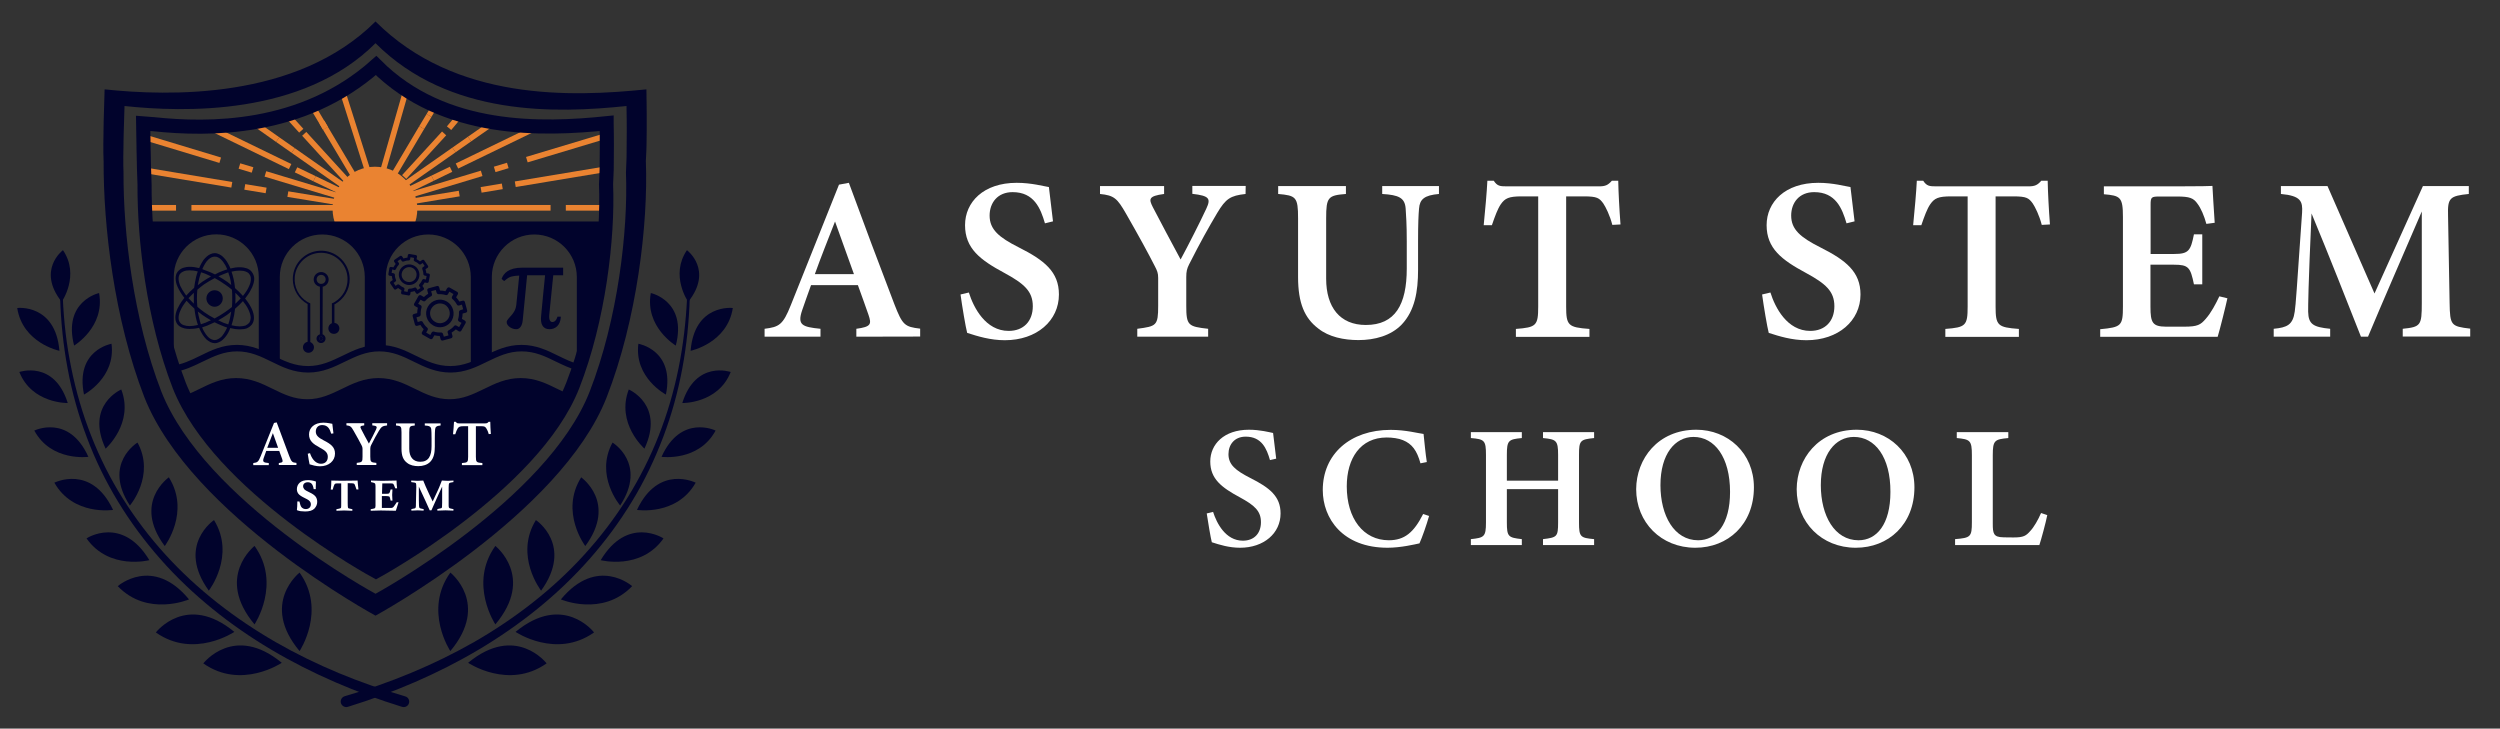<?xml version="1.0" encoding="utf-8"?>
<!-- Generator: Adobe Illustrator 23.0.0, SVG Export Plug-In . SVG Version: 6.00 Build 0)  -->
<svg version="1.1" id="Layer_1" xmlns="http://www.w3.org/2000/svg" xmlns:xlink="http://www.w3.org/1999/xlink" x="0px" y="0px"
	 viewBox="0 0 1770.9 516.1" style="enable-background:new 0 0 1770.9 516.1;" xml:space="preserve">
<rect x="0" y="0" width="1770.9" height="516.1" fill="#333333" stroke="none"/>
<style type="text/css">
	.st0{fill:#FFFFFF;}
	.st1{fill-rule:evenodd;clip-rule:evenodd;fill:#EA8331;}
	.st2{fill:none;stroke:#EA8331;stroke-width:4;stroke-miterlimit:10;}
	.st3{fill:#01032C;}
	.st4{enable-background:new    ;}
	.st5{clip-path:url(#SVGID_3_);fill:#01032C;}
	.st6{clip-path:url(#SVGID_5_);fill:#01032C;}
	.st7{fill:none;stroke:#01032C;stroke-width:10;stroke-miterlimit:10;}
</style>
<g>
	<g>
		<g>
			<path class="st0" d="M606.6,238.5v-5.6c10.4-1.4,10.9-3.2,8.6-9.9c-1.8-5.4-4.7-13.1-7.5-21h-33.2c-2.1,5.9-4.4,12.2-6.3,17.8
				c-3.5,10.4-0.1,11.8,13,13.1v5.6h-39.6v-5.6c10.3-1.3,13-2.7,18.6-16.8l34.1-85.3l7-1.3c10.4,28.4,21.6,58.2,32.2,85.9
				c5.8,14.9,7.3,16.1,18.3,17.4v5.6L606.6,238.5L606.6,238.5z M591.5,156.9c-4.9,12.6-9.9,25-14.3,37.3h27.7L591.5,156.9z"/>
			<path class="st0" d="M740.2,158.2c-3.1-10.6-7.7-22.1-22.9-22.1c-10.7,0-16.3,7.6-16.3,16.6c0,9.8,6.5,15.4,20.6,22.5
				c18.3,9.2,28.5,17.4,28.5,33.4c0,18.6-15.7,32.4-38.3,32.4c-10.3,0-19.3-2.8-26.7-5.2c-1.1-4.1-3.6-19.1-4.7-27.2l5.9-1.4
				c3.3,10.6,11.8,27.2,28.2,27.2c10.6,0,17.1-6.9,17.1-17.5s-6.2-16-20.2-23.6c-17.1-9.2-27.8-17.3-27.8-33.8c0-16.3,13-30,36.6-30
				c10.6,0,19.3,2.5,22.8,3c0.7,6,1.6,13.9,2.9,24.3L740.2,158.2z"/>
			<path class="st0" d="M882.3,137.4c-10.8,1.2-14,3.3-20.1,13.5c-6.4,10.8-11.9,20.6-19.9,36.4c-1.5,3-2,5-2,9v20.3
				c0,14,1.4,14.7,15.5,16.3v5.6h-50.2v-5.6c13.6-1.8,14.8-2.2,14.8-16.3v-19.7c0-3.5-0.7-5.1-2.3-8.2c-5.1-10-11-20.8-20.5-37.4
				c-6.2-10.8-8.4-12.9-18.4-13.9v-5.6h45.4v5.6c-11.3,1.5-10.8,3.7-8,9.3c5.9,11.4,13.2,25,19.7,37.1c5.3-9.8,13.7-26.3,18.2-36
				c3.3-7.1,2.3-9.1-9.9-10.5v-5.6h37.8L882.3,137.4L882.3,137.4z"/>
			<path class="st0" d="M1019.3,137.4c-10.4,0.9-13.6,3.8-14.1,10.3c-0.4,4.5-0.7,10.6-0.7,23.3v20.2c0,15-2.2,28.8-11.6,38.7
				c-7.6,7.9-19.1,11-30.6,11c-10.4,0-21-2.2-28.5-8.2c-9.6-7.3-14.3-17.8-14.3-36.5v-41.6c0-15-1.4-16.1-14.1-17.2v-5.6h48v5.6
				c-12.6,1-14,2.2-14,17.2v42.8c0,20.3,9.8,32.8,28.1,32.8c20.8,0,29-14.4,29-40V171c0-12.6-0.5-18.7-0.8-23.4
				c-0.6-7.5-4.9-9.5-16.6-10.2v-5.6h40.2L1019.3,137.4L1019.3,137.4z"/>
			<path class="st0" d="M1142.1,159.3c-1.7-6.7-4.7-12.7-6.4-15.2c-2.8-3.8-4.3-5-13.7-5h-12.6v78.1c0,13.4,1.5,14.7,16.5,15.8v5.6
				h-52.1V233c14.4-1.1,15.8-2.3,15.8-15.8v-78.1h-11.7c-9.1,0-11.8,1.3-14.8,5.6c-2.2,3.2-4.1,8.4-6.3,14.8h-5.8
				c1.1-11.3,2.2-23.2,2.6-31.5h4.5c2.5,3.8,4.4,4,9.2,4h65.4c4.5,0,6.4-0.9,9.1-4h4.5c0.1,7.2,0.8,20.7,1.6,31L1142.1,159.3z"/>
			<path class="st0" d="M1308,158.2c-3.1-10.6-7.7-22.1-22.9-22.1c-10.7,0-16.3,7.6-16.3,16.6c0,9.8,6.5,15.4,20.6,22.5
				c18.3,9.2,28.5,17.4,28.5,33.4c0,18.6-15.7,32.4-38.3,32.4c-10.3,0-19.3-2.8-26.7-5.2c-1.1-4.1-3.6-19.1-4.7-27.2l5.9-1.4
				c3.3,10.6,11.8,27.2,28.2,27.2c10.6,0,17.1-6.9,17.1-17.5s-6.2-16-20.2-23.6c-17.1-9.2-27.8-17.3-27.8-33.8c0-16.3,13-30,36.6-30
				c10.6,0,19.3,2.5,22.8,3c0.7,6,1.6,13.9,2.9,24.3L1308,158.2z"/>
			<path class="st0" d="M1446.3,159.3c-1.7-6.7-4.7-12.7-6.4-15.2c-2.8-3.8-4.3-5-13.7-5h-12.6v78.1c0,13.4,1.5,14.7,16.5,15.8v5.6
				H1378V233c14.4-1.1,15.8-2.3,15.8-15.8v-78.1h-11.7c-9.1,0-11.8,1.3-14.8,5.6c-2.2,3.2-4.1,8.4-6.3,14.8h-5.8
				c1.1-11.3,2.2-23.2,2.6-31.5h4.5c2.5,3.8,4.4,4,9.2,4h65.4c4.5,0,6.4-0.9,9.1-4h4.5c0.1,7.2,0.8,20.7,1.6,31L1446.3,159.3z"/>
			<path class="st0" d="M1577.8,211.3c-0.9,4.4-5.4,22.5-6.9,27.3h-83.2v-5.4c15-1.4,16.1-2.4,16.1-16.1v-63.4
				c0-14.2-1.9-15.1-13.5-16.1V132h52.2c16.6,0,22.6-0.2,24.7-0.3c0.2,3.4,0.9,16.4,1.6,26.1l-5.9,0.8c-1.5-5.6-3.9-11.2-6.3-14.3
				c-2.8-4-5.5-5.1-14.4-5.1h-12.4c-5.8,0-6.4,0.4-6.4,5.7v35h16.8c10.3,0,11.6-2.5,13.9-13.9h5.9v35.4h-5.9
				c-2.5-12-3.8-13.9-14.1-13.9h-16.7v29.8c0,11.4,1.5,14,11,14.1h12.9c9.5,0,11.6-1.3,15.3-5.6c3.8-4.3,7.1-10.6,9.6-15.9
				L1577.8,211.3z"/>
			<path class="st0" d="M1702,238.5v-5.6c12.8-1.3,13.5-2.4,13.5-18.1v-65c-12.4,28.8-28.4,65.5-38.1,88.7h-5
				c-8.9-22.6-22.9-58.2-35-87.3c-2.4,53.6-2.4,64.7-2.4,69.6c0.2,9,3.7,10.9,15.6,12.1v5.6h-40v-5.6c9.4-0.9,13.6-2.7,14.9-12.2
				c0.8-5.7,1.3-13.9,5.2-70c0.5-8.1-0.8-12-15-13.3v-5.6h33l33.3,76.1l34.3-76.1h32.5v5.6c-13.5,1.4-15.1,2.8-14.7,15.3l1.1,62
				c0.3,15.7,0.9,16.5,14.6,18.1v5.6H1702V238.5z"/>
			<path class="st0" d="M899.6,325.9c-2.3-8-5.8-16.6-17.2-16.6c-8,0-12.2,5.7-12.2,12.4c0,7.4,4.9,11.5,15.5,16.9
				c13.7,6.9,21.4,13,21.4,25.1c0,14-11.8,24.3-28.7,24.3c-7.7,0-14.5-2.1-20-3.9c-0.8-3-2.7-14.3-3.6-20.4l4.5-1.1
				c2.5,7.9,8.8,20.4,21.1,20.4c8,0,12.8-5.2,12.8-13.1c0-8-4.6-12-15.1-17.7c-12.8-6.9-20.8-13-20.8-25.3
				c0-12.2,9.7-22.5,27.4-22.5c7.9,0,14.5,1.8,17.1,2.3c0.5,4.5,1.2,10.4,2.2,18.2L899.6,325.9z"/>
			<path class="st0" d="M1012.3,365.5c-1.7,6.1-4.9,15.2-6.8,19.4c-3.3,0.7-13.2,3.1-22.6,3.1c-31.8,0-45.9-20.7-45.9-40.9
				c0-25.3,19.3-42.6,48.1-42.6c10.7,0,19.8,2.5,23.3,2.9c0.6,5.7,1.4,14.2,2.3,19.9l-4.5,0.9c-2.5-9.1-6-13.8-12.4-16.4
				c-3-1.3-7.7-1.9-11.5-1.9c-18.7,0-28.3,14.9-28.3,34.6c0,22.9,11.8,38.2,29.8,38.2c11.1,0,17.7-5.5,24.3-18.6L1012.3,365.5z"/>
			<path class="st0" d="M1129.2,310.3c-9.8,1-10.7,1.7-10.7,11.9v47.9c0,10.3,1,10.9,10.7,11.8v4.2H1093v-4.2
				c9.9-1.2,10.7-1.6,10.7-11.8v-23.6h-36.3v23.6c0,10.2,1.1,10.7,10.6,11.8v4.2h-36.1v-4.2c9.4-1,10.7-1.6,10.7-11.8v-47.9
				c0-10.3-1.1-11.1-10.7-11.9v-4.2h36.1v4.2c-9.5,0.9-10.6,1.7-10.6,11.9v18.3h36.3v-18.3c0-10.2-1.3-11-10.7-11.9v-4.2h36.2V310.3
				z"/>
			<path class="st0" d="M1201.6,304.4c22.2,0,40.8,16.4,40.8,40.8c0,26.3-18.4,42.8-41.5,42.8c-24.3,0-41.9-18-41.9-41.5
				C1159.1,325.1,1174.3,304.4,1201.6,304.4z M1199.6,309.5c-13,0-23.4,12-23.4,34.2c0,21.5,9.7,39,26.7,39
				c12.8,0,22.6-11.2,22.6-34.2C1225.5,323.8,1214.5,309.5,1199.6,309.5z"/>
			<path class="st0" d="M1315.3,304.4c22.2,0,40.8,16.4,40.8,40.8c0,26.3-18.4,42.8-41.5,42.8c-24.3,0-41.9-18-41.9-41.5
				C1272.8,325.1,1288,304.4,1315.3,304.4z M1313.2,309.5c-13,0-23.4,12-23.4,34.2c0,21.5,9.7,39,26.7,39
				c12.8,0,22.6-11.2,22.6-34.2C1339.2,323.8,1328.2,309.5,1313.2,309.5z"/>
			<path class="st0" d="M1450.2,364.9c-0.9,4.8-4.4,17.7-5.6,21.2h-59.7v-4.2c11-0.9,11.9-1.6,11.9-12v-47.5
				c0-10.4-1.2-11.2-10.7-12.1v-4.2h36.5v4.2c-9.7,0.9-11,1.6-11,12.1v48.5c0,7,0.5,9.6,7.4,9.7c0.2,0.1,7,0.1,7.6,0.1
				c6.8,0,8.6-1.2,11.5-4.5c2.6-2.7,5.6-7.9,7.7-12.8L1450.2,364.9z"/>
		</g>
	</g>
</g>
<g>
	<g>
		<circle class="st1" cx="265.6" cy="148.1" r="30"/>
		<g>
			<g>
				<line class="st2" x1="400.8" y1="147.2" x2="430.6" y2="147.2"/>
				<line class="st2" x1="292.8" y1="147.2" x2="390" y2="147.2"/>
				<line class="st2" x1="124.7" y1="147.2" x2="101.7" y2="147.2"/>
				<line class="st2" x1="242.1" y1="147.2" x2="135.6" y2="147.2"/>
				<line class="st2" x1="321.6" y1="106.2" x2="287.2" y2="130.3"/>
				<line class="st2" x1="332.6" y1="98.5" x2="321.6" y2="106.2"/>
				<line class="st2" x1="346.5" y1="88.8" x2="332.6" y2="98.5"/>
				<line class="st2" x1="323.7" y1="117.6" x2="382.5" y2="89.1"/>
				<line class="st2" x1="306.5" y1="126.2" x2="319.5" y2="119.9"/>
				<line class="st2" x1="291.1" y1="133.7" x2="306.5" y2="126.2"/>
				<line class="st2" x1="373.2" y1="113.1" x2="428.4" y2="96.5"/>
				<line class="st2" x1="350.4" y1="120" x2="359.7" y2="117.2"/>
				<line class="st2" x1="291.1" y1="137.9" x2="341.2" y2="122.8"/>
				<line class="st2" x1="365" y1="130.5" x2="430.6" y2="119.6"/>
				<line class="st2" x1="340.8" y1="134.5" x2="355.8" y2="132"/>
				<line class="st2" x1="289" y1="143.1" x2="325.3" y2="137.1"/>
				<line class="st2" x1="271.7" y1="119.6" x2="287.2" y2="65.5"/>
				<line class="st2" x1="303.9" y1="81.8" x2="308" y2="74.9"/>
				<line class="st2" x1="298.7" y1="90.4" x2="303.9" y2="81.8"/>
				<line class="st2" x1="279.5" y1="122.8" x2="298.7" y2="90.4"/>
				<line class="st2" x1="318.1" y1="90.8" x2="325.3" y2="82.2"/>
				<line class="st2" x1="286.3" y1="125.4" x2="314.6" y2="94.5"/>
				<path class="st2" d="M92.3,147.6"/>
				<path class="st2" d="M118.5,147.6"/>
				<path class="st2" d="M139.3,147.6"/>
				<path class="st2" d="M226.9,147.6"/>
				<line class="st2" x1="207.7" y1="106.6" x2="245.8" y2="133.3"/>
				<line class="st2" x1="196.7" y1="98.9" x2="207.7" y2="106.6"/>
				<line class="st2" x1="182.8" y1="89.1" x2="196.7" y2="98.9"/>
				<line class="st2" x1="205.5" y1="118" x2="146" y2="89.1"/>
				<line class="st2" x1="222.8" y1="126.6" x2="209.7" y2="120.3"/>
				<line class="st2" x1="242.1" y1="135.9" x2="222.8" y2="126.6"/>
				<line class="st2" x1="156" y1="113.5" x2="101.8" y2="97.1"/>
				<line class="st2" x1="178.9" y1="120.4" x2="169.6" y2="117.6"/>
				<line class="st2" x1="243" y1="139.8" x2="188" y2="123.2"/>
				<line class="st2" x1="164.2" y1="130.9" x2="98.7" y2="120"/>
				<line class="st2" x1="188.5" y1="134.9" x2="173.4" y2="132.4"/>
				<line class="st2" x1="243" y1="143.9" x2="203.9" y2="137.5"/>
				<line class="st2" x1="260" y1="119.6" x2="243" y2="66"/>
				<line class="st2" x1="230.5" y1="90.8" x2="222.2" y2="76.9"/>
				<line class="st2" x1="230.5" y1="90.8" x2="228" y2="86.5"/>
				<line class="st2" x1="249.9" y1="123.4" x2="230.5" y2="90.8"/>
				<line class="st2" x1="213.4" y1="92.6" x2="204.8" y2="83.1"/>
				<line class="st2" x1="247.9" y1="130.3" x2="215.5" y2="94.8"/>
			</g>
		</g>
		<g>
			<path class="st3" d="M457.9,63.9c0-0.4,0-0.6,0-0.6c-53,5.4-135.3,8.5-191.9-48.1C210,71.1,118.6,68,74.1,63.3
				c-0.1,3.4-1.4,38.6-0.7,51.1c-0.2,45.2,7.3,111.3,28.9,167.1c33.3,84,163.7,154.6,163.7,154.6s131.1-71.4,163.7-154.6
				c21.5-55.1,29.5-122.7,27.8-167.5c0.7-12.6,0.4-12.2,0.6-21.6C458.2,76.8,457.9,66.4,457.9,63.9z M443.9,102.2
				c-0.1,8.7,0.1,8.4-0.5,20c1.6,41.5-5.8,104.1-25.7,155.2C387.5,354.5,266,420.6,266,420.6s-120.9-65.3-151.7-143.2
				c-20-51.7-27-113-26.8-154.9c-0.6-11.6,0.6-44.2,0.7-47.4c41.2,4.4,126,7.3,177.8-44.5C318.4,83,394.7,80.2,443.8,75.1
				c0,0,0,0.2,0,0.5C443.8,78.1,444.1,87.8,443.9,102.2z"/>
		</g>
		<g>
			<path class="st3" d="M59.5,279.5c0,0,22.6-11.9,19.5-36C79,243.5,53.1,247.9,59.5,279.5"/>
			<path class="st3" d="M52.5,244.8c0,0,22-13.2,17.7-37.2C70.2,207.5,44.4,213.3,52.5,244.8"/>
			<path class="st3" d="M44.5,210.9c0.7,16.7,2.6,33.4,6,49.8c3.3,16.4,8,32.5,14.1,48c6.1,15.5,13.6,30.5,22.5,44.6
				s19,27.4,30.2,39.7c22.4,24.6,49.1,45.2,77.9,61.8c28.9,16.6,59.9,29.2,91.9,38.5l0,0c2.1,0.6,3.2,2.8,2.6,4.8
				c-0.6,2.1-2.8,3.2-4.8,2.6c0,0,0,0-0.1,0c-32.3-10-63.7-23.3-92.8-40.6s-55.9-38.6-78.3-64c-11.2-12.7-21.3-26.3-30.1-40.8
				s-16.2-29.7-22.1-45.5c-6-15.8-10.5-32.1-13.6-48.7c-3.1-16.6-4.8-33.4-5.3-50.2c0-0.5,0.4-0.9,0.9-0.9
				C44,210,44.5,210.4,44.5,210.9"/>
			<path class="st3" d="M212.2,461.2c0,0,19.2-28.8,0-55.6C212.2,405.6,184.1,427.6,212.2,461.2"/>
			<path class="st3" d="M199.6,469.5c0,0-28.7,19.4-55.6,0.4C144.1,469.9,165.8,441.6,199.6,469.5"/>
			<path class="st3" d="M166,447.6c0,0-28.7,19.4-55.6,0.4C110.5,447.9,132.2,419.7,166,447.6"/>
			<path class="st3" d="M133.9,424.6c0,0-29.4,12.6-50.5-9.4C83.4,415.2,108.2,393.4,133.9,424.6"/>
			<path class="st3" d="M105.8,396.8c0,0-28.4,7.4-44.5-15.4C61.2,381.3,86.6,364.9,105.8,396.8"/>
			<path class="st3" d="M80.1,361.2c0,0-28.2,4.4-41.6-19.3C38.5,342,64.7,328.5,80.1,361.2"/>
			<path class="st3" d="M62.6,323.6c0,0-26.3,3.6-38.3-18.6C24.3,305,48.8,293,62.6,323.6"/>
			<path class="st3" d="M48,285.5c0,0-25.4,0.5-34.3-22C13.7,263.5,38.4,254.9,48,285.5"/>
			<path class="st3" d="M42.1,248.5c0,0-26-5.4-29.9-30.3C12.2,218.1,39.3,215,42.1,248.5"/>
			<path class="st3" d="M43.7,213.8c0,0,13.1-18.7,0.9-36.6C44.6,177.2,25.8,191.2,43.7,213.8"/>
			<path class="st3" d="M180.3,442.3c0,0,19.2-28.8,0-55.6C180.3,386.8,152.2,408.7,180.3,442.3"/>
			<path class="st3" d="M147.9,418.4c0,0,19.2-24.7,3.7-50C151.6,368.4,124.8,386.3,147.9,418.4"/>
			<path class="st3" d="M116.7,386.8c0,0,18.3-24.2,2.9-48.7C119.6,338.2,93.8,355.9,116.7,386.8"/>
			<path class="st3" d="M92,358.1c0,0,18.2-21.3,5.4-44.6C97.4,313.5,72.6,328.4,92,358.1"/>
			<path class="st3" d="M74.8,317.8c0,0,20.3-17.9,11.1-41.9C85.9,275.9,60.3,286.8,74.8,317.8"/>
			<path class="st3" d="M471.7,279.5c0,0-22.6-11.9-19.5-36C452.2,243.5,478.2,247.9,471.7,279.5"/>
			<path class="st3" d="M478.7,244.8c0,0-22-13.2-17.7-37.2C461.1,207.5,486.9,213.3,478.7,244.8"/>
			<path class="st3" d="M488.6,210.9c-0.5,16.8-2.2,33.6-5.3,50.2s-7.6,32.9-13.6,48.7s-13.3,31.1-22.1,45.5
				c-8.8,14.5-18.9,28.1-30.1,40.8c-22.4,25.4-49.2,46.7-78.3,64c-29.1,17.3-60.5,30.6-92.8,40.6c-2,0.6-4.2-0.5-4.9-2.6
				c-0.6-2,0.5-4.2,2.6-4.9l0,0l0,0c31.9-9.3,63-22,91.9-38.5c28.8-16.6,55.5-37.1,77.9-61.8c11.2-12.3,21.4-25.6,30.2-39.7
				c8.8-14.1,16.4-29.1,22.5-44.6s10.8-31.6,14.1-48s5.2-33,6-49.8c0-0.5,0.5-0.9,1-0.9C488.2,210,488.6,210.4,488.6,210.9"/>
			<path class="st3" d="M319,461.2c0,0-19.2-28.8,0-55.6C319,405.6,347.2,427.6,319,461.2"/>
			<path class="st3" d="M331.6,469.5c0,0,28.7,19.4,55.6,0.4C387.2,469.9,365.4,441.6,331.6,469.5"/>
			<path class="st3" d="M365.2,447.6c0,0,28.7,19.4,55.6,0.4C420.8,447.9,399,419.7,365.2,447.6"/>
			<path class="st3" d="M397.3,424.6c0,0,29.4,12.6,50.5-9.4C447.8,415.2,423.1,393.4,397.3,424.6"/>
			<path class="st3" d="M425.5,396.8c0,0,28.4,7.4,44.5-15.4C470,381.3,444.6,364.9,425.5,396.8"/>
			<path class="st3" d="M451.2,361.2c0,0,28.2,4.4,41.6-19.3C492.8,342,466.6,328.5,451.2,361.2"/>
			<path class="st3" d="M468.6,323.6c0,0,26.3,3.6,38.3-18.6C507,305,482.4,293,468.6,323.6"/>
			<path class="st3" d="M483.3,285.5c0,0,25.4,0.5,34.3-22C517.5,263.5,492.9,254.9,483.3,285.5"/>
			<path class="st3" d="M489.2,248.5c0,0,26-5.4,29.9-30.3C519.1,218.1,491.9,215,489.2,248.5"/>
			<path class="st3" d="M487.5,213.8c0,0-13.1-18.7-0.9-36.6C486.6,177.2,505.5,191.2,487.5,213.8"/>
			<path class="st3" d="M350.9,442.3c0,0-19.2-28.8,0-55.6C350.9,386.8,379.1,408.7,350.9,442.3"/>
			<path class="st3" d="M383.3,418.4c0,0-19.2-24.7-3.7-50C379.7,368.4,406.4,386.3,383.3,418.4"/>
			<path class="st3" d="M414.6,386.8c0,0-18.3-24.2-2.9-48.7C411.6,338.2,437.4,355.9,414.6,386.8"/>
			<path class="st3" d="M439.3,358.1c0,0-18.2-21.3-5.4-44.6C433.9,313.5,458.6,328.4,439.3,358.1"/>
			<path class="st3" d="M456.5,317.8c0,0-20.3-17.9-11.1-41.9C445.4,275.9,471,286.8,456.5,317.8"/>
		</g>
		<path class="st3" d="M400.5,281.9c-33.1,66.8-135.3,122.5-135.3,122.5s-100-54.1-134.4-120.8c4.2-1.4,8-3.3,11.8-5.2
			c7.7-3.8,15-7.3,24.4-7.3s16.7,3.6,24.4,7.3c7.7,3.8,15.7,7.7,26,7.7c10.3,0,18.3-3.9,26-7.7s15-7.3,24.4-7.3s16.7,3.6,24.4,7.3
			c7.7,3.8,15.7,7.7,26,7.7s18.3-3.9,26-7.7s15-7.3,24.4-7.3s16.7,3.6,24.4,7.3C395.6,279.7,398,280.8,400.5,281.9"/>
		<g>
			<path class="st3" d="M123.1,258.3v-62.2c0-16.6,13.5-30.1,30.1-30.1s30.1,13.5,30.1,30.1v53.7c3.4,1.3,6.7,2.9,9.9,4.5
				c1.7,0.8,3.3,1.6,5,2.4v-60.5c0-16.6,13.5-30.1,30.1-30.1l0,0c16.6,0,30.1,13.5,30.1,30.1v51.6c3-0.7,6.2-1.2,9.6-1.2
				c1.8,0,3.6,0.1,5.3,0.4v-50.8c0-16.6,13.5-30.1,30.1-30.1s30.1,13.5,30.1,30.1v62.2h0.5c3-1.2,5.9-2.6,8.9-4.1
				c1.8-0.9,3.7-1.8,5.5-2.6v-55.5c0-16.6,13.5-30.1,30.1-30.1s30.1,13.5,30.1,30.1v62.2h2.5c10.7-33.8,16.2-70.9,17.4-101.5h-326
				c1.7,30.6,7.1,67.4,17.9,101.5h2.7V258.3z"/>
		</g>
		<g class="st4">
			<path class="st0" d="M223.7,346.5h-1.5c-0.3-1.9-0.8-3.2-1.5-3.9c-0.7-0.7-1.6-1-2.7-1c-1,0-1.8,0.3-2.4,0.8
				c-0.6,0.5-0.9,1.2-0.9,2.1c0,0.7,0.3,1.4,0.8,2c0.5,0.6,1.8,1.4,3.8,2.3c2,0.9,3.4,1.9,4.2,2.9c0.8,1,1.2,2.3,1.2,3.8
				c0,1.8-0.7,3.4-2,4.8c-1.4,1.4-3.6,2-6.6,2c-1.1,0-2.1-0.1-3.1-0.2c-0.7-0.1-1.6-0.3-2.7-0.7c0.2-1.8,0.3-3.5,0.3-5.2v-1h1.5
				c0.4,2,0.9,3.3,1.4,4c0.8,0.9,1.8,1.4,3.1,1.4c1.1,0,1.9-0.3,2.6-0.9c0.6-0.6,1-1.4,1-2.4c0-0.6-0.1-1.2-0.4-1.7
				c-0.3-0.5-0.7-0.9-1.2-1.3s-1.5-0.9-2.9-1.6c-2.1-1-3.6-2-4.3-2.9c-0.7-0.9-1.1-2-1.1-3.3c0-1.8,0.7-3.4,2-4.6
				c1.4-1.2,3.3-1.8,5.9-1.8c1.7,0,3.6,0.3,5.6,1c-0.1,1.6-0.1,2.7-0.1,3.3C223.6,344.9,223.7,345.7,223.7,346.5z"/>
			<path class="st0" d="M253.9,346.7h-1.4c-0.7-2.1-1.1-3.3-1.3-3.6c-0.2-0.3-0.4-0.5-0.7-0.6s-1.2-0.2-2.7-0.2h-1.5v14.1
				c0,1.7,0.1,2.8,0.2,3.2c0.1,0.2,0.2,0.3,0.4,0.5c0.2,0.1,1.1,0.3,2.7,0.6v1.1c-3.1-0.1-5-0.2-5.9-0.2c-1.2,0-3,0.1-5.4,0.2v-1.1
				c1.6-0.3,2.6-0.5,2.9-0.7c0.2-0.1,0.3-0.3,0.4-0.5c0.1-0.3,0.1-1.3,0.1-3.2v-13.9h-2.5c-0.9,0-1.4,0.1-1.7,0.2
				c-0.3,0.1-0.5,0.4-0.7,0.8c-0.3,0.6-0.7,1.7-1.1,3.4h-1.4c0.2-1.5,0.3-2.5,0.3-3.1s0.1-1.7,0.1-3.3c4,0.1,7.9,0.2,11.7,0.1
				c3.2,0,5.5-0.1,6.9-0.1C253.5,342.3,253.6,344.4,253.9,346.7z"/>
			<path class="st0" d="M262.8,341.5v-1.1c2.4,0.1,5.1,0.2,7.9,0.2c3.3,0,6.7-0.1,10.2-0.2c0,2.1,0.2,3.9,0.4,5.5H280
				c-0.1-0.3-0.2-0.6-0.3-0.7c-0.5-1.4-0.9-2.3-1.2-2.5c-0.3-0.2-0.9-0.3-1.9-0.3h-5.8c-0.1,1.7-0.1,4.2-0.2,7.4l2.6,0
				c1.4,0,2.2-0.1,2.5-0.4c0.3-0.3,0.7-1.2,1-2.7h1.3c-0.1,1.5-0.2,2.8-0.2,3.9c0,1.1,0.1,2.4,0.2,4h-1.3c-0.3-1.6-0.6-2.5-0.8-2.8
				c-0.3-0.2-1.1-0.4-2.4-0.4h-3v8.4h6c0.7,0,1.1,0,1.3-0.1c0.4-0.1,0.7-0.4,1-0.7c0.6-0.7,1.3-1.8,2.2-3.2h1.3
				c-0.6,1.7-1.2,3.6-1.9,6c-3.4-0.1-7-0.2-10.7-0.2c-1.7,0-4.1,0.1-7.1,0.2v-1.1c1.7-0.3,2.6-0.5,2.9-0.7c0.3-0.2,0.5-0.8,0.5-1.7
				v-0.5l0-6v-4.8l0-2.2c0-1.1-0.1-1.7-0.2-2c-0.1-0.3-0.3-0.5-0.6-0.6S264.2,341.7,262.8,341.5z"/>
			<path class="st0" d="M291.3,341.5v-1.1c1.8,0.1,3.3,0.2,4.4,0.2c1.2,0,2.6-0.1,4.1-0.2c0.4,1.1,1,2.5,1.7,4.1
				c1.9,4.2,3.5,7.8,5,10.7l3.8-8.2c0.6-1.3,1.1-2.4,1.4-3.3c0.4-0.9,0.8-2,1.3-3.3c1.9,0.1,3.3,0.2,4.2,0.2c0.7,0,2.1-0.1,4-0.2
				v1.1c-0.3,0.1-0.5,0.1-0.7,0.1c-1.3,0.2-2,0.4-2.2,0.6c-0.2,0.2-0.3,0.6-0.4,1.1s-0.1,2.8-0.1,6.8c0,5.1,0,7.7,0,7.9
				c0,0.8,0.1,1.3,0.2,1.5s0.2,0.3,0.3,0.4c0.4,0.2,1.1,0.4,2.2,0.6l0.7,0.1v1.1c-2.4-0.1-4.3-0.2-5.6-0.2c-1.3,0-3.3,0.1-5.8,0.2
				v-1.1c1.6-0.3,2.5-0.5,2.7-0.6c0.2-0.1,0.3-0.2,0.4-0.3c0.1-0.1,0.2-0.3,0.2-0.6c0-0.2,0.1-1.3,0.1-3.1c0-3.9,0-7,0-9.3
				c0-0.2,0-0.9,0-2c-0.6,1.1-2.6,5.6-6.1,13.4l-1.5,3.4h-1.2c-1.1-2.6-3.7-8.2-7.7-16.8c0,1.3,0,2.4,0,3.3c0,5,0,8.3,0.1,9.9
				c0.1,0.9,0.1,1.4,0.2,1.6c0.1,0.2,0.2,0.3,0.5,0.5c0.2,0.1,0.9,0.3,2,0.5c0.1,0,0.3,0.1,0.6,0.1v1.1c-1.4-0.1-2.8-0.2-4.1-0.2
				c-1.3,0-2.9,0.1-4.6,0.2v-1.1c1.3-0.2,2.1-0.4,2.4-0.5s0.5-0.3,0.6-0.5c0.1-0.2,0.2-0.7,0.2-1.3l0.2-9.6c0-1.7,0.1-2.9,0.1-3.7
				c0-1.3-0.1-2.1-0.2-2.5c-0.1-0.2-0.2-0.4-0.5-0.5c-0.2-0.1-1-0.3-2.2-0.4C291.8,341.6,291.6,341.6,291.3,341.5z"/>
		</g>
		<g>
			<g>
				<g>
					<path class="st0" d="M197.5,329.5V328c2.9-0.4,3-0.9,2.4-2.8c-0.5-1.5-1.3-3.6-2.1-5.8h-9.2c-0.6,1.6-1.2,3.4-1.8,5
						c-1,2.9,0,3.3,3.6,3.6v1.5h-11V328c2.9-0.4,3.6-0.7,5.2-4.7l9.5-23.7l1.9-0.4c2.9,7.9,6,16.2,8.9,23.9c1.6,4.1,2,4.5,5.1,4.8
						v1.5h-12.5V329.5z M193.3,306.8c-1.4,3.5-2.7,6.9-4,10.4h7.7L193.3,306.8z"/>
					<path class="st0" d="M234.6,307.2c-0.9-2.9-2.1-6.1-6.4-6.1c-3,0-4.5,2.1-4.5,4.6c0,2.7,1.8,4.3,5.7,6.3
						c5.1,2.6,7.9,4.8,7.9,9.3c0,5.2-4.4,9-10.6,9c-2.9,0-5.4-0.8-7.4-1.4c-0.3-1.1-1-5.3-1.3-7.5l1.6-0.4c0.9,2.9,3.3,7.5,7.8,7.5
						c3,0,4.8-1.9,4.8-4.9c0-2.9-1.7-4.4-5.6-6.5c-4.8-2.6-7.7-4.8-7.7-9.4c0-4.5,3.6-8.3,10.2-8.3c2.9,0,5.4,0.7,6.3,0.8
						c0.2,1.7,0.5,3.8,0.8,6.8L234.6,307.2z"/>
					<path class="st0" d="M274,301.4c-3,0.3-3.9,0.9-5.6,3.8c-1.8,3-3.3,5.7-5.5,10.1c-0.4,0.8-0.6,1.4-0.6,2.5v5.6
						c0,3.9,0.4,4.1,4.3,4.5v1.5h-13.9v-1.5c3.8-0.5,4.1-0.6,4.1-4.5v-5.5c0-1-0.2-1.4-0.6-2.3c-1.4-2.8-3.1-5.8-5.7-10.4
						c-1.7-3-2.3-3.6-5.1-3.9v-1.5H258v1.5c-3.1,0.4-3,1-2.2,2.6c1.6,3.2,3.7,7,5.5,10.3c1.5-2.7,3.8-7.3,5.1-10
						c0.9-2,0.6-2.5-2.7-2.9v-1.5h10.5v1.6H274z"/>
					<path class="st0" d="M312.1,301.4c-2.9,0.2-3.8,1.1-3.9,2.9c-0.1,1.3-0.2,2.9-0.2,6.5v5.6c0,4.2-0.6,8-3.2,10.7
						c-2.1,2.2-5.3,3.1-8.5,3.1c-2.9,0-5.8-0.6-7.9-2.3c-2.7-2-4-4.9-4-10.1v-11.6c0-4.2-0.4-4.5-3.9-4.8v-1.5h13.3v1.5
						c-3.5,0.3-3.9,0.6-3.9,4.8V318c0,5.6,2.7,9.1,7.8,9.1c5.8,0,8-4,8-11.1v-5.3c0-3.5-0.1-5.2-0.2-6.5c-0.2-2.1-1.4-2.6-4.6-2.8
						v-1.5h11.2V301.4z"/>
					<path class="st0" d="M346.2,307.5c-0.5-1.9-1.3-3.5-1.8-4.2c-0.8-1.1-1.2-1.4-3.8-1.4h-3.5v21.7c0,3.7,0.4,4.1,4.6,4.4v1.5
						h-14.5V328c4-0.3,4.4-0.6,4.4-4.4v-21.7h-3.3c-2.5,0-3.3,0.4-4.1,1.6c-0.6,0.9-1.1,2.3-1.7,4.1h-1.6c0.3-3.1,0.6-6.4,0.7-8.8
						h1.3c0.7,1.1,1.2,1.1,2.5,1.1h18.2c1.2,0,1.8-0.2,2.5-1.1h1.2c0,2,0.2,5.7,0.4,8.6L346.2,307.5z"/>
				</g>
			</g>
		</g>
		<g>
			<path class="st3" d="M173.6,211.4c0.4-0.4,0.8-0.9,1.1-1.4c1.7-2.2,2.9-4.3,3.9-6.5c0.9-2.2,1.5-4.1,1.5-6c0-1.8-0.6-3.3-1.6-4.7
				c-0.9-1.3-2.2-2.2-3.6-2.7c-1.5-0.5-3.2-0.8-5.1-0.8c-2.1,0-4.3,0.3-6.6,0.9c-0.1-0.4-0.3-0.8-0.4-1.1c-1.4-2.9-2.8-5.3-4.7-7
				c-0.8-0.9-1.9-1.5-2.8-2c-1.1-0.5-2.1-0.8-3.2-0.8c-1.1,0-2.2,0.3-3.2,0.8c-1.8,0.8-3.3,2.3-4.8,4.1c-1.1,1.7-2.2,3.5-3,5.7
				c-2.4-0.6-4.6-0.9-6.6-0.9c-1.9,0-3.5,0.3-5,0.8c-1.5,0.6-2.7,1.5-3.6,2.6c-1.1,1.3-1.5,3-1.5,4.8c0,1.9,0.4,3.8,1.4,6
				c1.1,2.5,2.7,5.1,4.8,7.8c-0.3,0.4-0.7,0.9-1,1.3c-1.8,2.3-3,4.5-4,6.6c-0.9,2.1-1.4,4.1-1.4,6c0,1.7,0.4,3.4,1.4,4.7
				c1,1.3,2.3,2.1,3.8,2.6c1.5,0.6,3.1,0.8,5,0.8c2.1,0,4.2-0.2,6.6-0.8c0.2,0.3,0.4,0.7,0.5,1.1c1.3,2.8,2.8,5.2,4.6,7
				c0.9,0.8,1.9,1.5,2.8,2c1.1,0.5,2.2,0.8,3.2,0.8c1.2,0,2.2-0.3,3.2-0.8c1.9-0.8,3.4-2.4,4.8-4.2c1.2-1.6,2.2-3.4,3-5.7
				c2.4,0.6,4.6,0.9,6.7,0.9c1.9,0,3.5-0.2,5-0.7c1.5-0.7,2.6-1.5,3.6-2.7c1-1.3,1.5-2.9,1.5-4.8s-0.5-3.8-1.4-6
				C177.4,216.7,175.8,214.1,173.6,211.4 M169.8,191.7c1.7,0,3.1,0.2,4.3,0.7c1.2,0.4,2,1,2.6,1.9c0.7,0.9,1,2,1,3.3
				c0,1.5-0.3,3.1-1.2,5c-0.9,2.3-2.5,4.6-4.4,7l-0.2-0.2c-1.6-1.8-3.3-3.5-5.4-5.3c-0.4-4.3-1.3-8.2-2.5-11.7
				C166.1,191.9,168.1,191.7,169.8,191.7 M166.7,207.4c1.4,1.4,2.7,2.6,3.8,4l-0.4,0.4c-1.1,1.2-2.2,2.3-3.4,3.4
				c0.1-1.3,0.1-2.6,0.1-3.9C166.8,210,166.8,208.8,166.7,207.4 M164.5,211.3c0,2.1,0,4.1-0.2,6.2c-1.6,1.2-3.1,2.4-4.9,3.6
				c-2.4,1.7-5,3.2-7.4,4.5c-2.5-1.3-5-2.8-7.4-4.5c-1.8-1.3-3.3-2.5-4.8-3.8c-0.2-1.9-0.3-3.9-0.3-6c0-2.2,0.1-4.2,0.3-6.1
				c1.6-1.4,3.1-2.5,4.8-3.8c2.6-1.7,5-3.1,7.5-4.4c2.5,1.3,4.9,2.8,7.4,4.6c1.7,1.1,3.3,2.4,4.8,3.6
				C164.5,207.2,164.5,209.3,164.5,211.3 M162.8,196.3c0.4,1.8,0.8,3.6,1,5.6c-1-0.8-1.9-1.6-2.9-2.3c-2.1-1.5-4.1-2.7-6.2-3.9
				c1.3-0.6,2.5-1.1,3.6-1.5c1.2-0.5,2.4-0.9,3.4-1.3C162,194.1,162.4,195.2,162.8,196.3 M143.5,190.2c1.2-2.7,2.5-4.8,4-6.3
				c0.7-0.7,1.6-1.2,2.3-1.6c0.8-0.4,1.6-0.5,2.3-0.5c0.8,0,1.6,0.1,2.3,0.5c1.4,0.6,2.6,1.8,3.8,3.4c1.1,1.5,2,3.1,2.8,5.1
				c-1.2,0.4-2.4,0.7-3.5,1.2c-1.8,0.7-3.5,1.4-5.2,2.4c-2-1-3.7-1.8-5.5-2.4c-1.2-0.5-2.4-0.9-3.4-1.3
				C143.3,190.5,143.4,190.4,143.5,190.2 M142.4,192.9c1.1,0.3,2.3,0.7,3.5,1.2s2.4,1.1,3.6,1.7c-2.1,1.1-4.1,2.5-6.2,3.8
				c-1.1,0.8-2.2,1.6-3.2,2.4C140.7,198.6,141.5,195.6,142.4,192.9 M127.7,202.5c-0.8-2-1.2-3.6-1.2-5.1c0-1.4,0.3-2.4,1-3.4
				c0.7-0.8,1.6-1.4,2.6-1.8c1.2-0.5,2.6-0.7,4.2-0.7c1.7,0,3.6,0.2,5.8,0.8c-0.4,1.1-0.8,2.3-1.1,3.5c-0.6,2.5-1.1,5.3-1.5,8.1
				c-2.1,1.8-3.9,3.6-5.6,5.5c-0.2-0.3-0.4-0.7-0.7-1C129.8,206.4,128.6,204.4,127.7,202.5 M137.3,207.4v3.9v3.8
				c-1.3-1.3-2.5-2.6-3.8-3.9l0.4-0.4C135,209.7,136.2,208.5,137.3,207.4 M134.3,231c-1.6,0-3.1-0.3-4.2-0.7
				c-1.2-0.4-2.1-1.1-2.6-1.9c-0.7-0.9-1-2-1-3.3c0-1.5,0.4-3.2,1.3-5.1c0.9-2.2,2.4-4.5,4.3-6.9l0.2,0.1c1.6,1.8,3.4,3.6,5.4,5.4
				c0.5,4.2,1.3,8.1,2.5,11.6C138,230.7,136,231,134.3,231 M141.3,226.2c-0.5-1.7-0.8-3.6-1.2-5.5c1.1,0.7,2.1,1.5,3.1,2.3
				c2.1,1.4,4.1,2.7,6.2,3.9c-1.3,0.5-2.5,1-3.6,1.6c-1.2,0.4-2.4,0.8-3.5,1.2C141.9,228.6,141.6,227.4,141.3,226.2 M160.7,232.5
				c-1.3,2.6-2.6,4.8-4,6.2c-0.9,0.7-1.6,1.2-2.4,1.6c-0.7,0.4-1.5,0.6-2.3,0.6c-0.7,0-1.5-0.2-2.3-0.6c-1.3-0.5-2.6-1.8-3.8-3.4
				c-1-1.4-2-3-2.7-5c1.1-0.4,2.4-0.8,3.5-1.2c1.7-0.7,3.4-1.5,5.3-2.4c1.8,0.9,3.5,1.7,5.3,2.4c1.3,0.6,2.4,0.9,3.5,1.3
				C160.8,232.1,160.8,232.4,160.7,232.5 M161.7,229.8c-1.2-0.4-2.4-0.8-3.5-1.2c-1.2-0.5-2.5-1.1-3.6-1.7c2.1-1.2,4.1-2.4,6.2-3.8
				c1-0.8,2.1-1.6,3-2.4C163.3,224,162.6,227.1,161.7,229.8 M176.5,228.7c-0.6,0.7-1.5,1.3-2.6,1.9c-1.1,0.3-2.6,0.6-4.1,0.6
				c-1.7,0-3.7-0.3-5.8-0.8c0.3-1.1,0.7-2.3,1-3.4c0.7-2.5,1.2-5.4,1.5-8.3c2.1-1.8,3.9-3.5,5.6-5.4c0.2,0.4,0.5,0.7,0.7,1
				c1.7,2.1,2.8,4,3.6,6c0.8,1.9,1.2,3.6,1.2,5C177.5,226.5,177.2,227.7,176.5,228.7"/>
			<path class="st3" d="M152,205.6c-3.1,0-5.8,2.5-5.8,5.8c0,3.1,2.6,5.9,5.8,5.9s5.8-2.7,5.8-5.9
				C157.8,208.1,155.3,205.6,152,205.6"/>
			<path class="st3" d="M325,234.7c0.7,0.4,1.5,0.1,1.8-0.5l3-5.3c0.2-0.3,0.2-0.7,0.1-1s-0.3-0.6-0.6-0.8l-2.1-1.2
				c0.3-1.2,0.5-2.5,0.5-3.8l2.3-0.6c0.7-0.2,1.1-0.9,0.9-1.7l-1.6-5.9c-0.1-0.3-0.3-0.6-0.6-0.8c-0.3-0.2-0.7-0.2-1-0.1l-2.3,0.6
				c-0.7-1.1-1.4-2.1-2.3-3l1.2-2.1c0.4-0.7,0.1-1.5-0.5-1.8l-5.3-3c-0.3-0.2-0.7-0.2-1-0.1s-0.6,0.3-0.8,0.6l-1.2,2.1
				c-1.2-0.3-2.5-0.5-3.8-0.5l-0.6-2.3c-0.1-0.3-0.3-0.6-0.6-0.8c-0.3-0.2-0.7-0.2-1-0.1l-5.9,1.6c-0.3,0.1-0.6,0.3-0.8,0.6
				c-0.2,0.3-0.2,0.7-0.1,1l0.6,2.3c-1.1,0.7-2.1,1.4-3,2.3l-2.1-1.2c-0.3-0.2-0.7-0.2-1-0.1s-0.6,0.3-0.8,0.6l-3,5.3
				c-0.4,0.7-0.1,1.5,0.5,1.8l2.1,1.2c-0.3,1.2-0.5,2.5-0.5,3.8l-2.3,0.6c-0.3,0.1-0.6,0.3-0.8,0.6c-0.2,0.3-0.2,0.7-0.1,1l1.6,5.9
				c0.1,0.3,0.3,0.6,0.6,0.8c0.3,0.2,0.7,0.2,1,0.1l2.3-0.6c0.7,1.1,1.4,2.1,2.3,3l-1.2,2.1c-0.4,0.7-0.1,1.5,0.5,1.8l5.3,3
				c0.1,0,0.2,0.1,0.2,0.1c0.6,0.2,1.3,0,1.6-0.6l1.2-2.1c1.2,0.3,2.5,0.5,3.8,0.5l0.6,2.3c0.1,0.3,0.3,0.6,0.6,0.8
				c0.3,0.2,0.7,0.2,1,0.1l5.9-1.6c0.7-0.2,1.1-0.9,0.9-1.7l-0.6-2.3c1.1-0.7,2.1-1.4,3-2.3L325,234.7z M321.7,230.9
				c-1.1,1.3-2.4,2.3-3.9,3.1c-0.6,0.3-0.9,0.9-0.7,1.6l0.6,2l-3.3,0.9l-0.6-2c-0.2-0.6-0.8-1-1.4-1c-1.7,0.1-3.4-0.1-5-0.6
				c-0.6-0.2-1.3,0.1-1.6,0.6l-1,1.8l-2.9-1.7l1-1.8c0.3-0.6,0.2-1.3-0.3-1.7c-1.3-1.1-2.3-2.4-3.1-3.9c-0.3-0.6-0.9-0.9-1.6-0.7
				l-2,0.6l-0.9-3.3l2-0.6c0.6-0.2,1-0.8,1-1.4c-0.1-1.7,0.1-3.4,0.6-5c0.2-0.6-0.1-1.3-0.6-1.6l-1.8-1l1.7-2.9l1.8,1
				c0.6,0.3,1.3,0.2,1.7-0.3c1.1-1.3,2.4-2.3,3.9-3.1c0.6-0.3,0.9-0.9,0.7-1.6l-0.6-2l3.3-0.9l0.6,2c0.2,0.6,0.8,1,1.4,1
				c1.7-0.1,3.4,0.1,5,0.6c0.6,0.2,1.3-0.1,1.6-0.6l1-1.8l2.9,1.7l-1,1.8c-0.3,0.6-0.2,1.3,0.3,1.7c1.3,1.1,2.3,2.4,3.1,3.9
				c0.3,0.6,1,0.9,1.6,0.7l2-0.6l0.9,3.3l-2,0.6c-0.6,0.2-1,0.8-1,1.4c0.1,1.7-0.1,3.4-0.6,5c-0.2,0.6,0.1,1.3,0.6,1.6l1.8,1l-1.7,3
				l-1.8-1C322.8,230.3,322.1,230.4,321.7,230.9z"/>
			<path class="st3" d="M316.4,213.5c-2.3-1.3-4.9-1.6-7.4-0.9s-4.6,2.3-5.9,4.6c-1.3,2.3-1.6,4.9-0.9,7.4s2.3,4.6,4.6,5.9
				c0.5,0.3,1.1,0.6,1.7,0.8c4.3,1.5,9.3-0.3,11.6-4.4C322.7,222.1,321,216.1,316.4,213.5z M317.7,225.4c-0.9,1.6-2.4,2.8-4.2,3.3
				c-1.8,0.5-3.7,0.3-5.3-0.7c-1.6-0.9-2.8-2.4-3.3-4.2c-0.5-1.8-0.3-3.7,0.7-5.3c0.9-1.6,2.4-2.8,4.2-3.3c1.4-0.4,2.8-0.3,4.1,0.1
				c0.4,0.1,0.8,0.3,1.2,0.5C318.4,217.8,319.6,222.1,317.7,225.4z"/>
			<path class="st3" d="M275.1,194.1c-0.1,0.6,0.3,1.1,0.8,1.2l1.7,0.3c0.1,1,0.3,1.9,0.6,2.8l-1.5,1c-0.2,0.2-0.4,0.4-0.4,0.7
				c0,0.3,0,0.5,0.2,0.8l2.6,3.8c0.3,0.5,1,0.6,1.4,0.3l1.5-1c0.7,0.6,1.5,1.1,2.4,1.6l-0.3,1.7c0,0.3,0,0.5,0.2,0.8
				c0.1,0.2,0.3,0.3,0.5,0.4h0.1l4.5,0.8c0.6,0.1,1.1-0.3,1.2-0.8l0.3-1.7c1-0.1,1.9-0.3,2.8-0.6l1,1.5c0.3,0.5,1,0.6,1.4,0.3
				l3.8-2.6c0.5-0.3,0.6-1,0.3-1.4l-1-1.5c0.6-0.7,1.1-1.5,1.6-2.4l1.7,0.3c0.3,0,0.5,0,0.8-0.2c0.2-0.2,0.4-0.4,0.4-0.7l0.8-4.5
				c0.1-0.6-0.3-1.1-0.8-1.2l-1.7-0.3c-0.1-1-0.3-1.9-0.6-2.8l1.5-1c0.2-0.2,0.4-0.4,0.4-0.7c0.1-0.3,0-0.5-0.2-0.8l-2.6-3.8
				c-0.2-0.2-0.4-0.4-0.7-0.4c-0.3,0-0.5,0-0.8,0.2l-1.5,1c-0.7-0.6-1.5-1.1-2.4-1.6l0.3-1.7c0.1-0.6-0.3-1.1-0.8-1.2l-4.5-0.8
				c-0.3,0-0.5,0-0.8,0.2s-0.4,0.4-0.4,0.7l-0.3,1.7c-1,0.1-1.9,0.3-2.8,0.6l-1-1.5c-0.2-0.2-0.4-0.4-0.7-0.4c-0.3,0-0.5,0-0.8,0.2
				l-3.8,2.6c-0.2,0.2-0.4,0.4-0.4,0.7c-0.1,0.3,0,0.5,0.2,0.8l1,1.5c-0.6,0.7-1.1,1.5-1.6,2.4l-1.7-0.3c-0.3,0-0.5,0-0.8,0.2
				c-0.2,0.2-0.4,0.4-0.4,0.7L275.1,194.1z M279.3,191.3c0.5,0.1,0.9-0.2,1.1-0.6c0.5-1.2,1.2-2.2,2-3.1c0.3-0.3,0.4-0.9,0.1-1.3
				l-0.9-1.3l2.1-1.4l0.9,1.3c0.3,0.4,0.8,0.5,1.2,0.4c1.2-0.5,2.4-0.8,3.7-0.8c0.5,0,0.9-0.4,1-0.8l0.3-1.5l2.5,0.5l-0.2,1.3
				c-0.1,0.5,0.2,0.9,0.6,1.1c1.2,0.5,2.2,1.2,3.1,2c0.3,0.3,0.9,0.4,1.3,0.1l1.3-0.9l1.4,2.1l-1.3,0.9c-0.4,0.3-0.5,0.8-0.4,1.2
				c0.5,1.2,0.8,2.4,0.8,3.7c0,0.5,0.4,0.9,0.8,1l1.5,0.3l-0.5,2.5l-1.5-0.3c-0.5-0.1-0.9,0.2-1.1,0.6c-0.5,1.2-1.2,2.2-2,3.1
				c-0.3,0.3-0.4,0.9-0.1,1.3l0.9,1.3l-2.1,1.4l-0.9-1.3c-0.3-0.4-0.8-0.6-1.2-0.4c-1.2,0.5-2.4,0.8-3.7,0.8c-0.5,0-0.9,0.4-1,0.8
				l-0.3,1.5l-2.5-0.5l0.3-1.5c0.1-0.5-0.2-0.9-0.6-1.1c-1.2-0.5-2.2-1.2-3.1-2c-0.1-0.1-0.2-0.2-0.4-0.2c-0.3-0.1-0.6-0.1-0.9,0.1
				l-1.3,0.9l-1.4-2.1l1.3-0.9c0.4-0.3,0.6-0.8,0.4-1.2c-0.5-1.2-0.8-2.4-0.8-3.7c0-0.5-0.4-0.9-0.8-1l-1.5-0.3l0.5-2.5L279.3,191.3
				z"/>
			<path class="st3" d="M287.5,201.5c0.3,0.1,0.7,0.2,1,0.3c4,0.7,7.8-1.9,8.5-5.9s-1.9-7.8-5.9-8.5s-7.8,1.9-8.5,5.9
				C282,196.8,284.1,200.3,287.5,201.5 M290.8,189.3c0.3,0,0.5,0.1,0.7,0.2c2.5,0.8,4,3.4,3.5,6c-0.5,2.9-3.3,4.8-6.2,4.2
				c-2.9-0.5-4.8-3.3-4.2-6.2C285.2,190.7,287.9,188.8,290.8,189.3"/>
			<path class="st3" d="M391.9,195h7v-5.4H370c-9.8,0-13.3,4-14.7,8l1.8,1.5c3-2.2,3.2-3.5,10.7-3.9l-2.1,21l0,0
				c-0.6,5.6-5.1,8.3-6.5,10.9s2.4,6.1,6.5,6.1c2.4,0,4.2-2.2,4.6-6.5c0-0.3,2.3-23.3,3.1-31.7c0.4,0,0.8,0,1.2,0h11.5
				c-0.7,7.4-2.6,26.1-2.8,28.9c-0.6,5.4,1.1,9.3,5.9,9.3c3.9,0,7.8-2.4,8.1-8.9h-2.4c0,0-0.8,3.5-3.3,3.8c-1.5,0.2-2.9-0.9-2.5-5.3
				L391.9,195z"/>
			<path class="st3" d="M228.6,203.1c2.4-0.5,4.2-2.6,4.2-5.1c0-2.9-2.4-5.3-5.3-5.3s-5.3,2.4-5.3,5.3c0,2.5,1.8,4.6,4.4,5.1v33.7
				c-1.5,0.5-2.4,1.6-2.4,3c0,1.8,1.4,3.2,3.2,3.2c1.8,0,3.2-1.4,3.2-3.2c0-1.4-0.9-2.5-2.1-3L228.6,203.1L228.6,203.1z
				 M228.8,239.8c0,0.7-0.6,1.3-1.3,1.3c-0.7,0-1.3-0.6-1.3-1.3s0.6-1.3,1.3-1.3C228.2,238.4,228.8,239,228.8,239.8z M224.3,197.9
				c0-1.8,1.4-3.2,3.2-3.2c1.8,0,3.2,1.4,3.2,3.2c0,1.8-1.4,3.2-3.2,3.2S224.3,199.7,224.3,197.9z"/>
			<path class="st3" d="M237.2,215.5c6.3-3.5,10.6-10.2,10.5-18c-0.1-10.5-8.6-19.3-19.1-19.9c-11.6-0.6-21.2,8.6-21.2,20.1
				c0,7.6,4.3,14.3,10.5,17.7V243c0,0-2.7,1.6-2.7,3c0,1.8,1.4,3.2,3.2,3.2c1.8,0,3.2-1.4,3.2-3.2c0-1.4-1.8-3-1.8-3v-28.1
				c-0.8-0.4-1.5-0.8-2.3-1.2c-5.7-3.6-9.4-10.2-8.7-17.6c0.8-8.7,7.8-15.9,16.5-16.9c11.3-1.3,20.9,7.6,20.9,18.6
				c0,6.7-3.5,12.5-8.8,15.9c-0.7,0.5-1.5,0.9-2.3,1.2v14.6c-1.2,0.5-2.1,1.6-2.1,3c0,1.8,1.4,3.2,3.2,3.2c1.8,0,3.2-1.4,3.2-3.2
				c0-1.4-2.5-3-2.5-3v-14H237.2z M218.5,247.4c-0.7,0-1.3-0.6-1.3-1.3s0.6-1.3,1.3-1.3c0.7,0,1.3,0.6,1.3,1.3
				C219.8,246.8,219.2,247.4,218.5,247.4z M237.8,232.6c0,0.7-0.6,1.3-1.3,1.3c-0.7,0-1.3-0.6-1.3-1.3s0.6-1.3,1.3-1.3
				C237.2,231.2,237.8,231.8,237.8,232.6z"/>
			<path class="st3" d="M222.4,246c0,2.2-1.7,3.9-3.9,3.9c-2.2,0-3.9-1.7-3.9-3.9c0-2.1,1.7-3.9,3.9-3.9
				C220.6,242.1,222.4,243.9,222.4,246"/>
			<path class="st3" d="M240.4,232.6c0,2.2-1.7,3.9-3.9,3.9c-2.2,0-3.9-1.7-3.9-3.9c0-2.1,1.7-3.9,3.9-3.9
				C238.6,228.7,240.4,230.4,240.4,232.6"/>
			<path class="st3" d="M228.8,239.8c0,0.7-0.6,1.3-1.3,1.3c-0.7,0-1.3-0.6-1.3-1.3s0.6-1.3,1.3-1.3
				C228.2,238.4,228.8,239,228.8,239.8"/>
		</g>
	</g>
	<g>
		<g>
			<defs>
				<path id="SVGID_1_" d="M101.4,87.4c0,0,0.5,34.2,1,43.4c-0.2,38.5,6.2,94.7,24.6,142.3c28.3,71.5,139.3,131.6,139.3,131.6
					s111.6-60.8,139.4-131.6c18.3-46.9,25.1-104.5,23.6-142.6c0.6-10.7,0.4-10.4,0.5-18.4c0.2-13.3-0.1-22.2-0.1-24.3
					c0-0.3,0-0.5,0-0.5c-45.1,4.6-115.2,7.2-163.3-40.9C214.1,93,147,92,109.1,88L101.4,87.4z"/>
			</defs>
			<clipPath id="SVGID_3_">
				<use xlink:href="#SVGID_1_"  style="overflow:visible;"/>
			</clipPath>
			<path class="st5" d="M424.9,282.4v4.6c-1.8,0.3-3.7,0.4-5.5,0.4c-3.9,0-7.5-0.6-10.8-1.5c-5.5-1.5-10.4-3.9-15.2-6.2
				c-7.7-3.8-15-7.3-24.4-7.3s-16.7,3.6-24.4,7.3c-7.7,3.8-15.7,7.7-26,7.7s-18.3-3.9-26-7.7s-15-7.3-24.4-7.3s-16.7,3.6-24.4,7.3
				c-7.7,3.8-15.8,7.7-26,7.7c-10.3,0-18.3-3.9-26-7.7c-7.7-3.8-15-7.3-24.4-7.3s-16.7,3.6-24.4,7.3c-6.2,3-12.6,6.2-20.2,7.3
				c-1.9,0.3-3.8,0.4-5.8,0.4c-3.4,0-6.7-0.4-10.1-1.3v-4h-1.3V281c3.9,1.2,7.6,1.8,11.3,1.8c1.5,0,2.9-0.1,4.3-0.2
				c7.4-0.9,13.6-3.9,20.1-7.1c7.7-3.8,15.7-7.7,26-7.7s18.3,3.9,26,7.7s15,7.3,24.4,7.3s16.7-3.6,24.4-7.3c7.7-3.8,15.8-7.7,26-7.7
				c10.3,0,18.3,3.9,26,7.7s15,7.3,24.4,7.3s16.7-3.6,24.4-7.3c7.7-3.8,15.7-7.7,26-7.7s18.3,3.9,26,7.7c5,2.4,9.7,4.8,15,6.1
				c2.9,0.8,6,1.2,9.4,1.2C421.2,282.8,423,282.7,424.9,282.4"/>
		</g>
		<g>
			<defs>
				<path id="SVGID_4_" d="M101.4,87.4c0,0,0.5,34.2,1,43.4c-0.2,38.5,6.2,94.7,24.6,142.3c28.3,71.5,139.3,131.6,139.3,131.6
					s111.6-60.8,139.4-131.6c18.3-46.9,25.1-104.5,23.6-142.6c0.6-10.7,0.4-10.4,0.5-18.4c0.2-13.3-0.1-22.2-0.1-24.3
					c0-0.3,0-0.5,0-0.5c-45.1,4.6-115.2,7.2-163.3-40.9C214.1,93,147,92,109.1,88L101.4,87.4z"/>
			</defs>
			<clipPath id="SVGID_5_">
				<use xlink:href="#SVGID_4_"  style="overflow:visible;"/>
			</clipPath>
			<path class="st6" d="M425.4,258.9v4.6c-1.8,0.3-3.7,0.4-5.5,0.4c-3.9,0-7.5-0.6-10.8-1.5c-5.5-1.5-10.4-3.9-15.2-6.2
				c-7.7-3.8-15-7.3-24.4-7.3s-16.7,3.6-24.4,7.3c-7.7,3.8-15.7,7.7-26,7.7s-18.3-3.9-26-7.7c-7.7-3.8-15-7.3-24.4-7.3
				s-16.7,3.6-24.4,7.3c-7.7,3.8-15.8,7.7-26,7.7c-10.3,0-18.3-3.9-26-7.7c-7.7-3.8-15-7.3-24.4-7.3s-16.7,3.6-24.4,7.3
				c-6.2,3-12.6,6.2-20.2,7.3c-1.9,0.3-3.8,0.4-5.8,0.4c-3.4,0-6.7-0.4-10.1-1.3v-4h-1.3v-1.1c3.9,1.2,7.6,1.8,11.3,1.8
				c1.5,0,2.9-0.1,4.3-0.2c7.4-0.9,13.6-3.9,20.1-7.1c7.7-3.8,15.7-7.7,26-7.7s18.3,3.9,26,7.7s15,7.3,24.4,7.3
				c9.4,0,16.7-3.6,24.4-7.3c7.7-3.8,15.8-7.7,26-7.7c10.3,0,18.3,3.9,26,7.7s15,7.3,24.4,7.3s16.7-3.6,24.4-7.3
				c7.7-3.8,15.7-7.7,26-7.7s18.3,3.9,26,7.7c5,2.4,9.7,4.8,15,6.1c2.9,0.8,6,1.2,9.4,1.2C421.7,259.3,423.5,259.2,425.4,258.9"/>
		</g>
		<g>
			<path id="SVGID_2_" class="st7" d="M101.4,87.4c0,0,0.5,34.2,1,43.4c-0.2,38.5,6.2,94.7,24.6,142.3
				c28.3,71.5,139.3,131.6,139.3,131.6s111.6-60.8,139.4-131.6c18.3-46.9,25.1-104.5,23.6-142.6c0.6-10.7,0.4-10.4,0.5-18.4
				c0.2-13.3-0.1-22.2-0.1-24.3c0-0.3,0-0.5,0-0.5c-45.1,4.6-115.2,7.2-163.3-40.9C214.1,93,147,92,109.1,88L101.4,87.4z"/>
		</g>
	</g>
</g>
</svg>
